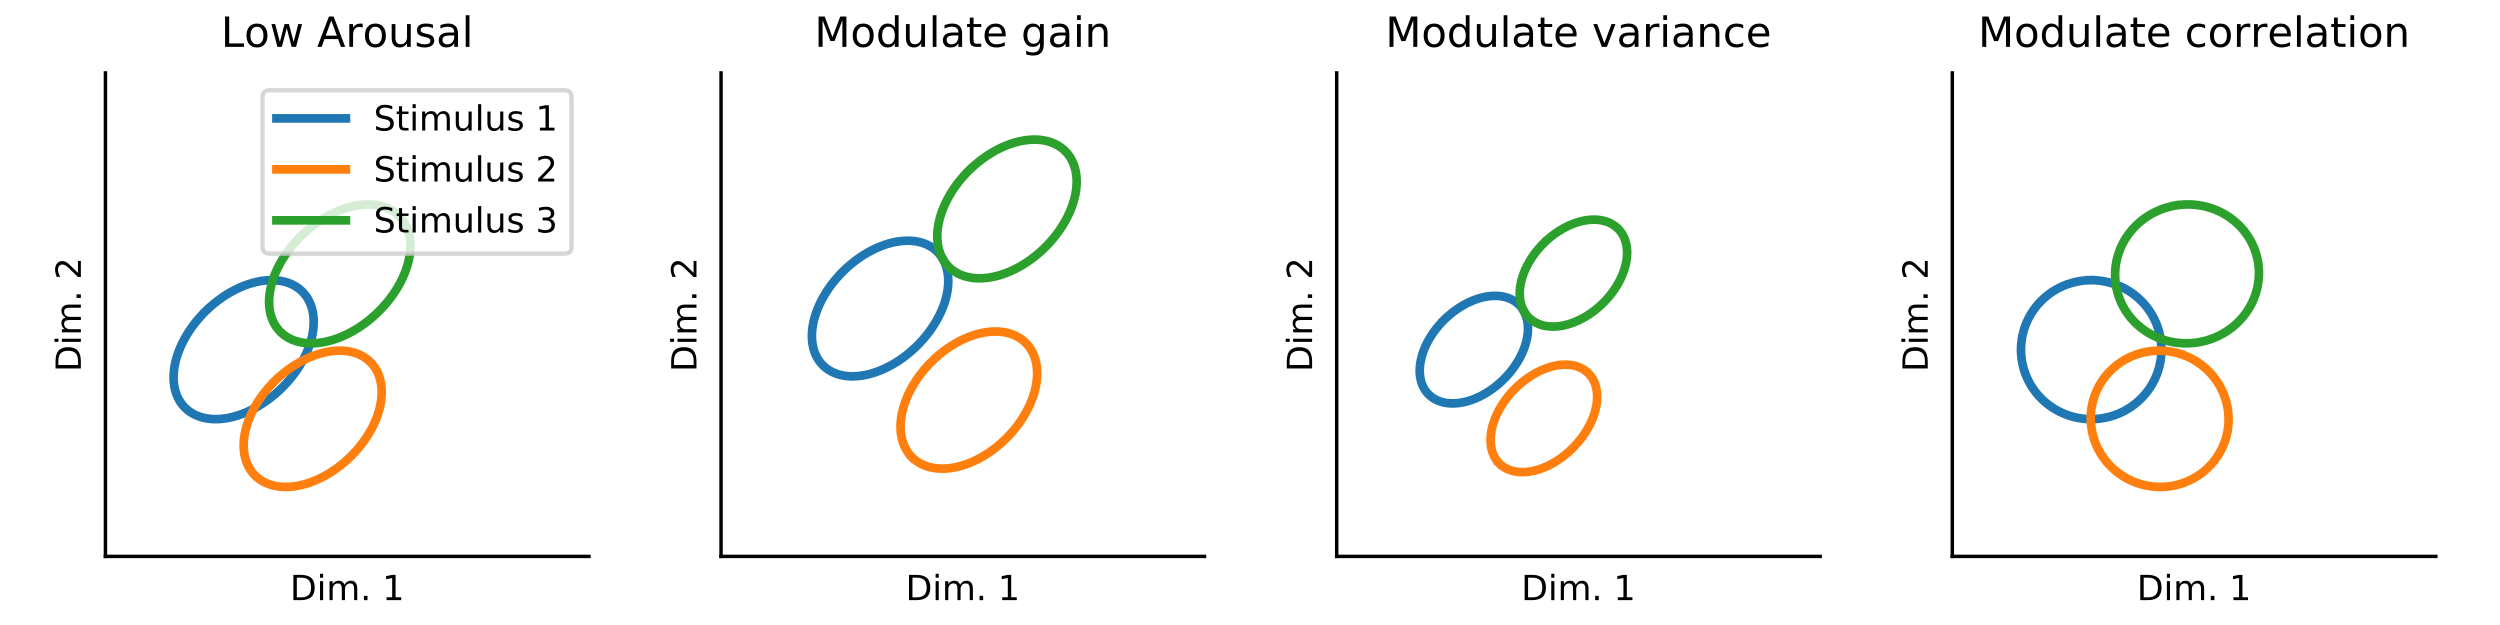 <?xml version="1.0" encoding="utf-8" standalone="no"?>
<!DOCTYPE svg PUBLIC "-//W3C//DTD SVG 1.1//EN"
  "http://www.w3.org/Graphics/SVG/1.1/DTD/svg11.dtd">
<!-- Created with matplotlib (https://matplotlib.org/) -->
<svg height="144pt" version="1.1" viewBox="0 0 576 144" width="576pt" xmlns="http://www.w3.org/2000/svg" xmlns:xlink="http://www.w3.org/1999/xlink">
 <defs>
  <style type="text/css">
*{stroke-linecap:butt;stroke-linejoin:round;}
  </style>
 </defs>
 <g id="figure_1">
  <g id="patch_1">
   <path d="M 0 144 
L 576 144 
L 576 0 
L 0 0 
z
" style="fill:#ffffff;"/>
  </g>
  <g id="axes_1">
   <g id="patch_2">
    <path d="M 24.292 128.198 
L 135.688 128.198 
L 135.688 16.802 
L 24.292 16.802 
z
" style="fill:#ffffff;"/>
   </g>
   <g id="matplotlib.axis_1">
    <g id="text_1">
     <!-- Dim. 1 -->
     <defs>
      <path d="M 19.672 64.797 
L 19.672 8.109 
L 31.594 8.109 
Q 46.688 8.109 53.688 14.938 
Q 60.688 21.781 60.688 36.531 
Q 60.688 51.172 53.688 57.984 
Q 46.688 64.797 31.594 64.797 
z
M 9.812 72.906 
L 30.078 72.906 
Q 51.266 72.906 61.172 64.094 
Q 71.094 55.281 71.094 36.531 
Q 71.094 17.672 61.125 8.828 
Q 51.172 0 30.078 0 
L 9.812 0 
z
" id="DejaVuSans-68"/>
      <path d="M 9.422 54.688 
L 18.406 54.688 
L 18.406 0 
L 9.422 0 
z
M 9.422 75.984 
L 18.406 75.984 
L 18.406 64.594 
L 9.422 64.594 
z
" id="DejaVuSans-105"/>
      <path d="M 52 44.188 
Q 55.375 50.25 60.062 53.125 
Q 64.75 56 71.094 56 
Q 79.641 56 84.281 50.016 
Q 88.922 44.047 88.922 33.016 
L 88.922 0 
L 79.891 0 
L 79.891 32.719 
Q 79.891 40.578 77.094 44.375 
Q 74.312 48.188 68.609 48.188 
Q 61.625 48.188 57.562 43.547 
Q 53.516 38.922 53.516 30.906 
L 53.516 0 
L 44.484 0 
L 44.484 32.719 
Q 44.484 40.625 41.703 44.406 
Q 38.922 48.188 33.109 48.188 
Q 26.219 48.188 22.156 43.531 
Q 18.109 38.875 18.109 30.906 
L 18.109 0 
L 9.078 0 
L 9.078 54.688 
L 18.109 54.688 
L 18.109 46.188 
Q 21.188 51.219 25.484 53.609 
Q 29.781 56 35.688 56 
Q 41.656 56 45.828 52.969 
Q 50 49.953 52 44.188 
z
" id="DejaVuSans-109"/>
      <path d="M 10.688 12.406 
L 21 12.406 
L 21 0 
L 10.688 0 
z
" id="DejaVuSans-46"/>
      <path id="DejaVuSans-32"/>
      <path d="M 12.406 8.297 
L 28.516 8.297 
L 28.516 63.922 
L 10.984 60.406 
L 10.984 69.391 
L 28.422 72.906 
L 38.281 72.906 
L 38.281 8.297 
L 54.391 8.297 
L 54.391 0 
L 12.406 0 
z
" id="DejaVuSans-49"/>
     </defs>
     <g transform="translate(66.815 138.277)scale(0.08 -0.08)">
      <use xlink:href="#DejaVuSans-68"/>
      <use x="77.002" xlink:href="#DejaVuSans-105"/>
      <use x="104.785" xlink:href="#DejaVuSans-109"/>
      <use x="202.197" xlink:href="#DejaVuSans-46"/>
      <use x="233.984" xlink:href="#DejaVuSans-32"/>
      <use x="265.771" xlink:href="#DejaVuSans-49"/>
     </g>
    </g>
   </g>
   <g id="matplotlib.axis_2">
    <g id="text_2">
     <!-- Dim. 2 -->
     <defs>
      <path d="M 19.188 8.297 
L 53.609 8.297 
L 53.609 0 
L 7.328 0 
L 7.328 8.297 
Q 12.938 14.109 22.625 23.891 
Q 32.328 33.688 34.812 36.531 
Q 39.547 41.844 41.422 45.531 
Q 43.312 49.219 43.312 52.781 
Q 43.312 58.594 39.234 62.25 
Q 35.156 65.922 28.609 65.922 
Q 23.969 65.922 18.812 64.312 
Q 13.672 62.703 7.812 59.422 
L 7.812 69.391 
Q 13.766 71.781 18.938 73 
Q 24.125 74.219 28.422 74.219 
Q 39.75 74.219 46.484 68.547 
Q 53.219 62.891 53.219 53.422 
Q 53.219 48.922 51.531 44.891 
Q 49.859 40.875 45.406 35.406 
Q 44.188 33.984 37.641 27.219 
Q 31.109 20.453 19.188 8.297 
z
" id="DejaVuSans-50"/>
     </defs>
     <g transform="translate(18.628 85.675)rotate(-90)scale(0.08 -0.08)">
      <use xlink:href="#DejaVuSans-68"/>
      <use x="77.002" xlink:href="#DejaVuSans-105"/>
      <use x="104.785" xlink:href="#DejaVuSans-109"/>
      <use x="202.197" xlink:href="#DejaVuSans-46"/>
      <use x="233.984" xlink:href="#DejaVuSans-32"/>
      <use x="265.771" xlink:href="#DejaVuSans-50"/>
     </g>
    </g>
   </g>
   <g id="line2d_1">
    <path clip-path="url(#p3f24ba8291)" d="M 47.41 71.653 
L 48.289 70.827 
L 49.2 70.04 
L 50.138 69.296 
L 51.101 68.597 
L 52.084 67.946 
L 53.084 67.346 
L 54.095 66.799 
L 55.115 66.307 
L 56.139 65.873 
L 57.163 65.498 
L 58.183 65.184 
L 59.195 64.932 
L 60.194 64.742 
L 61.177 64.616 
L 62.139 64.555 
L 63.077 64.557 
L 63.988 64.625 
L 64.867 64.756 
L 65.71 64.951 
L 66.515 65.209 
L 67.278 65.529 
L 67.997 65.909 
L 68.667 66.348 
L 69.287 66.845 
L 69.855 67.396 
L 70.366 68.001 
L 70.821 68.656 
L 71.216 69.359 
L 71.551 70.108 
L 71.824 70.898 
L 72.033 71.727 
L 72.178 72.592 
L 72.259 73.489 
L 72.275 74.414 
L 72.226 75.365 
L 72.112 76.336 
L 71.934 77.324 
L 71.692 78.325 
L 71.387 79.335 
L 71.021 80.35 
L 70.595 81.366 
L 70.111 82.378 
L 69.57 83.383 
L 68.976 84.377 
L 68.329 85.356 
L 67.634 86.315 
L 66.892 87.251 
L 66.107 88.16 
L 65.282 89.039 
L 64.42 89.883 
L 63.524 90.69 
L 62.599 91.456 
L 61.648 92.178 
L 60.675 92.853 
L 59.683 93.479 
L 58.677 94.053 
L 57.661 94.572 
L 56.638 95.035 
L 55.614 95.44 
L 54.591 95.785 
L 53.575 96.068 
L 52.569 96.289 
L 51.578 96.447 
L 50.604 96.541 
L 49.654 96.57 
L 48.729 96.535 
L 47.834 96.436 
L 46.972 96.272 
L 46.147 96.046 
L 45.363 95.757 
L 44.622 95.407 
L 43.927 94.997 
L 43.281 94.529 
L 42.687 94.004 
L 42.148 93.426 
L 41.664 92.796 
L 41.239 92.116 
L 40.874 91.39 
L 40.57 90.62 
L 40.329 89.81 
L 40.151 88.963 
L 40.038 88.081 
L 39.99 87.17 
L 40.007 86.232 
L 40.088 85.271 
L 40.234 84.291 
L 40.445 83.295 
L 40.718 82.289 
L 41.054 81.276 
L 41.45 80.26 
L 41.905 79.246 
L 42.418 78.236 
L 42.985 77.236 
L 43.606 76.25 
L 44.277 75.28 
L 44.996 74.332 
L 45.76 73.409 
L 46.566 72.515 
L 47.41 71.653 
" style="fill:none;stroke:#1f77b4;stroke-linecap:square;stroke-width:2;"/>
   </g>
   <g id="line2d_2">
    <path clip-path="url(#p3f24ba8291)" d="M 63.466 87.626 
L 64.332 86.822 
L 65.23 86.057 
L 66.155 85.334 
L 67.104 84.656 
L 68.073 84.025 
L 69.058 83.445 
L 70.055 82.917 
L 71.059 82.443 
L 72.068 82.027 
L 73.077 81.668 
L 74.081 81.37 
L 75.077 81.132 
L 76.061 80.956 
L 77.029 80.842 
L 77.977 80.791 
L 78.901 80.804 
L 79.797 80.88 
L 80.662 81.019 
L 81.492 81.22 
L 82.284 81.482 
L 83.035 81.805 
L 83.742 82.187 
L 84.401 82.627 
L 85.011 83.122 
L 85.568 83.671 
L 86.071 84.272 
L 86.518 84.922 
L 86.906 85.619 
L 87.234 86.359 
L 87.502 87.14 
L 87.707 87.959 
L 87.848 88.812 
L 87.927 89.696 
L 87.941 90.608 
L 87.891 91.543 
L 87.777 92.498 
L 87.6 93.469 
L 87.361 94.452 
L 87.059 95.443 
L 86.698 96.439 
L 86.277 97.435 
L 85.798 98.427 
L 85.265 99.411 
L 84.678 100.383 
L 84.04 101.34 
L 83.354 102.277 
L 82.623 103.191 
L 81.848 104.078 
L 81.035 104.935 
L 80.185 105.757 
L 79.302 106.542 
L 78.39 107.286 
L 77.453 107.988 
L 76.493 108.642 
L 75.516 109.248 
L 74.525 109.802 
L 73.523 110.303 
L 72.516 110.749 
L 71.507 111.136 
L 70.5 111.465 
L 69.499 111.734 
L 68.509 111.941 
L 67.532 112.086 
L 66.574 112.168 
L 65.638 112.187 
L 64.727 112.142 
L 63.846 112.035 
L 62.998 111.865 
L 62.187 111.633 
L 61.415 111.34 
L 60.686 110.988 
L 60.002 110.577 
L 59.367 110.109 
L 58.783 109.586 
L 58.253 109.011 
L 57.778 108.385 
L 57.36 107.712 
L 57.002 106.993 
L 56.704 106.232 
L 56.468 105.431 
L 56.294 104.595 
L 56.184 103.726 
L 56.138 102.828 
L 56.156 101.904 
L 56.238 100.959 
L 56.383 99.995 
L 56.591 99.017 
L 56.862 98.03 
L 57.194 97.036 
L 57.585 96.039 
L 58.035 95.045 
L 58.541 94.056 
L 59.102 93.078 
L 59.714 92.112 
L 60.377 91.165 
L 61.086 90.239 
L 61.839 89.338 
L 62.633 88.466 
L 63.466 87.626 
" style="fill:none;stroke:#ff7f0e;stroke-linecap:square;stroke-width:2;"/>
   </g>
   <g id="line2d_3">
    <path clip-path="url(#p3f24ba8291)" d="M 69.651 54.094 
L 70.544 53.274 
L 71.468 52.493 
L 72.42 51.755 
L 73.395 51.062 
L 74.39 50.418 
L 75.4 49.826 
L 76.422 49.286 
L 77.452 48.802 
L 78.485 48.376 
L 79.517 48.009 
L 80.544 47.703 
L 81.562 47.459 
L 82.566 47.277 
L 83.554 47.16 
L 84.52 47.107 
L 85.461 47.118 
L 86.373 47.193 
L 87.252 47.333 
L 88.096 47.536 
L 88.899 47.801 
L 89.66 48.129 
L 90.376 48.516 
L 91.042 48.963 
L 91.657 49.466 
L 92.218 50.024 
L 92.723 50.635 
L 93.17 51.296 
L 93.557 52.004 
L 93.882 52.758 
L 94.144 53.552 
L 94.343 54.386 
L 94.477 55.254 
L 94.545 56.154 
L 94.548 57.082 
L 94.486 58.034 
L 94.358 59.007 
L 94.166 59.996 
L 93.909 60.998 
L 93.59 62.008 
L 93.209 63.022 
L 92.768 64.037 
L 92.268 65.048 
L 91.712 66.051 
L 91.102 67.043 
L 90.44 68.018 
L 89.73 68.974 
L 88.973 69.906 
L 88.173 70.81 
L 87.333 71.684 
L 86.457 72.523 
L 85.548 73.324 
L 84.61 74.084 
L 83.646 74.799 
L 82.66 75.468 
L 81.657 76.087 
L 80.64 76.653 
L 79.614 77.165 
L 78.582 77.62 
L 77.549 78.017 
L 76.519 78.354 
L 75.496 78.629 
L 74.484 78.842 
L 73.488 78.992 
L 72.511 79.077 
L 71.557 79.098 
L 70.63 79.055 
L 69.733 78.947 
L 68.872 78.776 
L 68.048 78.541 
L 67.265 78.245 
L 66.527 77.887 
L 65.835 77.47 
L 65.194 76.995 
L 64.606 76.464 
L 64.073 75.879 
L 63.597 75.243 
L 63.18 74.558 
L 62.823 73.827 
L 62.529 73.052 
L 62.299 72.238 
L 62.133 71.386 
L 62.031 70.502 
L 61.995 69.587 
L 62.025 68.647 
L 62.12 67.684 
L 62.28 66.702 
L 62.505 65.707 
L 62.793 64.7 
L 63.144 63.687 
L 63.555 62.672 
L 64.025 61.659 
L 64.553 60.651 
L 65.137 59.653 
L 65.773 58.67 
L 66.459 57.704 
L 67.193 56.759 
L 67.972 55.841 
L 68.792 54.951 
L 69.651 54.094 
" style="fill:none;stroke:#2ca02c;stroke-linecap:square;stroke-width:2;"/>
   </g>
   <g id="patch_3">
    <path d="M 24.292 128.198 
L 24.292 16.802 
" style="fill:none;stroke:#000000;stroke-linecap:square;stroke-linejoin:miter;stroke-width:0.8;"/>
   </g>
   <g id="patch_4">
    <path d="M 24.292 128.198 
L 135.688 128.198 
" style="fill:none;stroke:#000000;stroke-linecap:square;stroke-linejoin:miter;stroke-width:0.8;"/>
   </g>
   <g id="text_3">
    <!-- Low Arousal -->
    <defs>
     <path d="M 9.812 72.906 
L 19.672 72.906 
L 19.672 8.297 
L 55.172 8.297 
L 55.172 0 
L 9.812 0 
z
" id="DejaVuSans-76"/>
     <path d="M 30.609 48.391 
Q 23.391 48.391 19.188 42.75 
Q 14.984 37.109 14.984 27.297 
Q 14.984 17.484 19.156 11.844 
Q 23.344 6.203 30.609 6.203 
Q 37.797 6.203 41.984 11.859 
Q 46.188 17.531 46.188 27.297 
Q 46.188 37.016 41.984 42.703 
Q 37.797 48.391 30.609 48.391 
z
M 30.609 56 
Q 42.328 56 49.016 48.375 
Q 55.719 40.766 55.719 27.297 
Q 55.719 13.875 49.016 6.219 
Q 42.328 -1.422 30.609 -1.422 
Q 18.844 -1.422 12.172 6.219 
Q 5.516 13.875 5.516 27.297 
Q 5.516 40.766 12.172 48.375 
Q 18.844 56 30.609 56 
z
" id="DejaVuSans-111"/>
     <path d="M 4.203 54.688 
L 13.188 54.688 
L 24.422 12.016 
L 35.594 54.688 
L 46.188 54.688 
L 57.422 12.016 
L 68.609 54.688 
L 77.594 54.688 
L 63.281 0 
L 52.688 0 
L 40.922 44.828 
L 29.109 0 
L 18.5 0 
z
" id="DejaVuSans-119"/>
     <path d="M 34.188 63.188 
L 20.797 26.906 
L 47.609 26.906 
z
M 28.609 72.906 
L 39.797 72.906 
L 67.578 0 
L 57.328 0 
L 50.688 18.703 
L 17.828 18.703 
L 11.188 0 
L 0.781 0 
z
" id="DejaVuSans-65"/>
     <path d="M 41.109 46.297 
Q 39.594 47.172 37.812 47.578 
Q 36.031 48 33.891 48 
Q 26.266 48 22.188 43.047 
Q 18.109 38.094 18.109 28.812 
L 18.109 0 
L 9.078 0 
L 9.078 54.688 
L 18.109 54.688 
L 18.109 46.188 
Q 20.953 51.172 25.484 53.578 
Q 30.031 56 36.531 56 
Q 37.453 56 38.578 55.875 
Q 39.703 55.766 41.062 55.516 
z
" id="DejaVuSans-114"/>
     <path d="M 8.5 21.578 
L 8.5 54.688 
L 17.484 54.688 
L 17.484 21.922 
Q 17.484 14.156 20.5 10.266 
Q 23.531 6.391 29.594 6.391 
Q 36.859 6.391 41.078 11.031 
Q 45.312 15.672 45.312 23.688 
L 45.312 54.688 
L 54.297 54.688 
L 54.297 0 
L 45.312 0 
L 45.312 8.406 
Q 42.047 3.422 37.719 1 
Q 33.406 -1.422 27.688 -1.422 
Q 18.266 -1.422 13.375 4.438 
Q 8.5 10.297 8.5 21.578 
z
M 31.109 56 
z
" id="DejaVuSans-117"/>
     <path d="M 44.281 53.078 
L 44.281 44.578 
Q 40.484 46.531 36.375 47.5 
Q 32.281 48.484 27.875 48.484 
Q 21.188 48.484 17.844 46.438 
Q 14.5 44.391 14.5 40.281 
Q 14.5 37.156 16.891 35.375 
Q 19.281 33.594 26.516 31.984 
L 29.594 31.297 
Q 39.156 29.25 43.188 25.516 
Q 47.219 21.781 47.219 15.094 
Q 47.219 7.469 41.188 3.016 
Q 35.156 -1.422 24.609 -1.422 
Q 20.219 -1.422 15.453 -0.562 
Q 10.688 0.297 5.422 2 
L 5.422 11.281 
Q 10.406 8.688 15.234 7.391 
Q 20.062 6.109 24.812 6.109 
Q 31.156 6.109 34.562 8.281 
Q 37.984 10.453 37.984 14.406 
Q 37.984 18.062 35.516 20.016 
Q 33.062 21.969 24.703 23.781 
L 21.578 24.516 
Q 13.234 26.266 9.516 29.906 
Q 5.812 33.547 5.812 39.891 
Q 5.812 47.609 11.281 51.797 
Q 16.75 56 26.812 56 
Q 31.781 56 36.172 55.266 
Q 40.578 54.547 44.281 53.078 
z
" id="DejaVuSans-115"/>
     <path d="M 34.281 27.484 
Q 23.391 27.484 19.188 25 
Q 14.984 22.516 14.984 16.5 
Q 14.984 11.719 18.141 8.906 
Q 21.297 6.109 26.703 6.109 
Q 34.188 6.109 38.703 11.406 
Q 43.219 16.703 43.219 25.484 
L 43.219 27.484 
z
M 52.203 31.203 
L 52.203 0 
L 43.219 0 
L 43.219 8.297 
Q 40.141 3.328 35.547 0.953 
Q 30.953 -1.422 24.312 -1.422 
Q 15.922 -1.422 10.953 3.297 
Q 6 8.016 6 15.922 
Q 6 25.141 12.172 29.828 
Q 18.359 34.516 30.609 34.516 
L 43.219 34.516 
L 43.219 35.406 
Q 43.219 41.609 39.141 45 
Q 35.062 48.391 27.688 48.391 
Q 23 48.391 18.547 47.266 
Q 14.109 46.141 10.016 43.891 
L 10.016 52.203 
Q 14.938 54.109 19.578 55.047 
Q 24.219 56 28.609 56 
Q 40.484 56 46.344 49.844 
Q 52.203 43.703 52.203 31.203 
z
" id="DejaVuSans-97"/>
     <path d="M 9.422 75.984 
L 18.406 75.984 
L 18.406 0 
L 9.422 0 
z
" id="DejaVuSans-108"/>
    </defs>
    <g transform="translate(50.919 10.802)scale(0.096 -0.096)">
     <use xlink:href="#DejaVuSans-76"/>
     <use x="55.697" xlink:href="#DejaVuSans-111"/>
     <use x="116.879" xlink:href="#DejaVuSans-119"/>
     <use x="198.666" xlink:href="#DejaVuSans-32"/>
     <use x="230.453" xlink:href="#DejaVuSans-65"/>
     <use x="298.861" xlink:href="#DejaVuSans-114"/>
     <use x="339.943" xlink:href="#DejaVuSans-111"/>
     <use x="401.125" xlink:href="#DejaVuSans-117"/>
     <use x="464.504" xlink:href="#DejaVuSans-115"/>
     <use x="516.604" xlink:href="#DejaVuSans-97"/>
     <use x="577.883" xlink:href="#DejaVuSans-108"/>
    </g>
   </g>
   <g id="legend_1">
    <g id="patch_5">
     <path d="M 62.096 58.429 
L 130.088 58.429 
Q 131.688 58.429 131.688 56.829 
L 131.688 22.402 
Q 131.688 20.802 130.088 20.802 
L 62.096 20.802 
Q 60.496 20.802 60.496 22.402 
L 60.496 56.829 
Q 60.496 58.429 62.096 58.429 
z
" style="fill:#ffffff;opacity:0.8;stroke:#cccccc;stroke-linejoin:miter;"/>
    </g>
    <g id="line2d_4">
     <path d="M 63.696 27.28 
L 79.696 27.28 
" style="fill:none;stroke:#1f77b4;stroke-linecap:square;stroke-width:2;"/>
    </g>
    <g id="line2d_5"/>
    <g id="text_4">
     <!-- Stimulus 1 -->
     <defs>
      <path d="M 53.516 70.516 
L 53.516 60.891 
Q 47.906 63.578 42.922 64.891 
Q 37.938 66.219 33.297 66.219 
Q 25.25 66.219 20.875 63.094 
Q 16.5 59.969 16.5 54.203 
Q 16.5 49.359 19.406 46.891 
Q 22.312 44.438 30.422 42.922 
L 36.375 41.703 
Q 47.406 39.594 52.656 34.297 
Q 57.906 29 57.906 20.125 
Q 57.906 9.516 50.797 4.047 
Q 43.703 -1.422 29.984 -1.422 
Q 24.812 -1.422 18.969 -0.25 
Q 13.141 0.922 6.891 3.219 
L 6.891 13.375 
Q 12.891 10.016 18.656 8.297 
Q 24.422 6.594 29.984 6.594 
Q 38.422 6.594 43.016 9.906 
Q 47.609 13.234 47.609 19.391 
Q 47.609 24.75 44.312 27.781 
Q 41.016 30.812 33.5 32.328 
L 27.484 33.5 
Q 16.453 35.688 11.516 40.375 
Q 6.594 45.062 6.594 53.422 
Q 6.594 63.094 13.406 68.656 
Q 20.219 74.219 32.172 74.219 
Q 37.312 74.219 42.625 73.281 
Q 47.953 72.359 53.516 70.516 
z
" id="DejaVuSans-83"/>
      <path d="M 18.312 70.219 
L 18.312 54.688 
L 36.812 54.688 
L 36.812 47.703 
L 18.312 47.703 
L 18.312 18.016 
Q 18.312 11.328 20.141 9.422 
Q 21.969 7.516 27.594 7.516 
L 36.812 7.516 
L 36.812 0 
L 27.594 0 
Q 17.188 0 13.234 3.875 
Q 9.281 7.766 9.281 18.016 
L 9.281 47.703 
L 2.688 47.703 
L 2.688 54.688 
L 9.281 54.688 
L 9.281 70.219 
z
" id="DejaVuSans-116"/>
     </defs>
     <g transform="translate(86.096 30.08)scale(0.08 -0.08)">
      <use xlink:href="#DejaVuSans-83"/>
      <use x="63.477" xlink:href="#DejaVuSans-116"/>
      <use x="102.686" xlink:href="#DejaVuSans-105"/>
      <use x="130.469" xlink:href="#DejaVuSans-109"/>
      <use x="227.881" xlink:href="#DejaVuSans-117"/>
      <use x="291.26" xlink:href="#DejaVuSans-108"/>
      <use x="319.043" xlink:href="#DejaVuSans-117"/>
      <use x="382.422" xlink:href="#DejaVuSans-115"/>
      <use x="434.521" xlink:href="#DejaVuSans-32"/>
      <use x="466.309" xlink:href="#DejaVuSans-49"/>
     </g>
    </g>
    <g id="line2d_6">
     <path d="M 63.696 39.023 
L 79.696 39.023 
" style="fill:none;stroke:#ff7f0e;stroke-linecap:square;stroke-width:2;"/>
    </g>
    <g id="line2d_7"/>
    <g id="text_5">
     <!-- Stimulus 2 -->
     <g transform="translate(86.096 41.823)scale(0.08 -0.08)">
      <use xlink:href="#DejaVuSans-83"/>
      <use x="63.477" xlink:href="#DejaVuSans-116"/>
      <use x="102.686" xlink:href="#DejaVuSans-105"/>
      <use x="130.469" xlink:href="#DejaVuSans-109"/>
      <use x="227.881" xlink:href="#DejaVuSans-117"/>
      <use x="291.26" xlink:href="#DejaVuSans-108"/>
      <use x="319.043" xlink:href="#DejaVuSans-117"/>
      <use x="382.422" xlink:href="#DejaVuSans-115"/>
      <use x="434.521" xlink:href="#DejaVuSans-32"/>
      <use x="466.309" xlink:href="#DejaVuSans-50"/>
     </g>
    </g>
    <g id="line2d_8">
     <path d="M 63.696 50.765 
L 79.696 50.765 
" style="fill:none;stroke:#2ca02c;stroke-linecap:square;stroke-width:2;"/>
    </g>
    <g id="line2d_9"/>
    <g id="text_6">
     <!-- Stimulus 3 -->
     <defs>
      <path d="M 40.578 39.312 
Q 47.656 37.797 51.625 33 
Q 55.609 28.219 55.609 21.188 
Q 55.609 10.406 48.188 4.484 
Q 40.766 -1.422 27.094 -1.422 
Q 22.516 -1.422 17.656 -0.516 
Q 12.797 0.391 7.625 2.203 
L 7.625 11.719 
Q 11.719 9.328 16.594 8.109 
Q 21.484 6.891 26.812 6.891 
Q 36.078 6.891 40.938 10.547 
Q 45.797 14.203 45.797 21.188 
Q 45.797 27.641 41.281 31.266 
Q 36.766 34.906 28.719 34.906 
L 20.219 34.906 
L 20.219 43.016 
L 29.109 43.016 
Q 36.375 43.016 40.234 45.922 
Q 44.094 48.828 44.094 54.297 
Q 44.094 59.906 40.109 62.906 
Q 36.141 65.922 28.719 65.922 
Q 24.656 65.922 20.016 65.031 
Q 15.375 64.156 9.812 62.312 
L 9.812 71.094 
Q 15.438 72.656 20.344 73.438 
Q 25.25 74.219 29.594 74.219 
Q 40.828 74.219 47.359 69.109 
Q 53.906 64.016 53.906 55.328 
Q 53.906 49.266 50.438 45.094 
Q 46.969 40.922 40.578 39.312 
z
" id="DejaVuSans-51"/>
     </defs>
     <g transform="translate(86.096 53.565)scale(0.08 -0.08)">
      <use xlink:href="#DejaVuSans-83"/>
      <use x="63.477" xlink:href="#DejaVuSans-116"/>
      <use x="102.686" xlink:href="#DejaVuSans-105"/>
      <use x="130.469" xlink:href="#DejaVuSans-109"/>
      <use x="227.881" xlink:href="#DejaVuSans-117"/>
      <use x="291.26" xlink:href="#DejaVuSans-108"/>
      <use x="319.043" xlink:href="#DejaVuSans-117"/>
      <use x="382.422" xlink:href="#DejaVuSans-115"/>
      <use x="434.521" xlink:href="#DejaVuSans-32"/>
      <use x="466.309" xlink:href="#DejaVuSans-51"/>
     </g>
    </g>
   </g>
  </g>
  <g id="axes_2">
   <g id="patch_6">
    <path d="M 166.132 128.198 
L 277.528 128.198 
L 277.528 16.802 
L 166.132 16.802 
z
" style="fill:#ffffff;"/>
   </g>
   <g id="matplotlib.axis_3">
    <g id="text_7">
     <!-- Dim. 1 -->
     <g transform="translate(208.655 138.277)scale(0.08 -0.08)">
      <use xlink:href="#DejaVuSans-68"/>
      <use x="77.002" xlink:href="#DejaVuSans-105"/>
      <use x="104.785" xlink:href="#DejaVuSans-109"/>
      <use x="202.197" xlink:href="#DejaVuSans-46"/>
      <use x="233.984" xlink:href="#DejaVuSans-32"/>
      <use x="265.771" xlink:href="#DejaVuSans-49"/>
     </g>
    </g>
   </g>
   <g id="matplotlib.axis_4">
    <g id="text_8">
     <!-- Dim. 2 -->
     <g transform="translate(160.468 85.675)rotate(-90)scale(0.08 -0.08)">
      <use xlink:href="#DejaVuSans-68"/>
      <use x="77.002" xlink:href="#DejaVuSans-105"/>
      <use x="104.785" xlink:href="#DejaVuSans-109"/>
      <use x="202.197" xlink:href="#DejaVuSans-46"/>
      <use x="233.984" xlink:href="#DejaVuSans-32"/>
      <use x="265.771" xlink:href="#DejaVuSans-50"/>
     </g>
    </g>
   </g>
   <g id="line2d_10">
    <path clip-path="url(#p37d5283de0)" d="M 194.284 62.477 
L 195.14 61.667 
L 196.026 60.895 
L 196.94 60.165 
L 197.877 59.478 
L 198.834 58.838 
L 199.806 58.247 
L 200.791 57.708 
L 201.783 57.222 
L 202.78 56.793 
L 203.777 56.421 
L 204.769 56.108 
L 205.753 55.856 
L 206.726 55.664 
L 207.682 55.535 
L 208.619 55.469 
L 209.532 55.465 
L 210.418 55.524 
L 211.274 55.646 
L 212.095 55.83 
L 212.878 56.076 
L 213.621 56.382 
L 214.32 56.747 
L 214.972 57.169 
L 215.576 57.648 
L 216.128 58.181 
L 216.626 58.766 
L 217.068 59.401 
L 217.453 60.082 
L 217.779 60.808 
L 218.044 61.575 
L 218.247 62.381 
L 218.389 63.221 
L 218.467 64.094 
L 218.483 64.994 
L 218.435 65.919 
L 218.324 66.864 
L 218.15 67.827 
L 217.915 68.803 
L 217.618 69.788 
L 217.262 70.778 
L 216.847 71.769 
L 216.376 72.758 
L 215.85 73.74 
L 215.271 74.711 
L 214.642 75.668 
L 213.965 76.606 
L 213.243 77.522 
L 212.479 78.412 
L 211.676 79.272 
L 210.837 80.1 
L 209.965 80.891 
L 209.065 81.643 
L 208.139 82.352 
L 207.192 83.016 
L 206.226 83.632 
L 205.247 84.197 
L 204.258 84.709 
L 203.263 85.167 
L 202.266 85.568 
L 201.271 85.91 
L 200.282 86.193 
L 199.303 86.415 
L 198.338 86.575 
L 197.391 86.673 
L 196.465 86.708 
L 195.565 86.681 
L 194.694 86.59 
L 193.856 86.437 
L 193.053 86.222 
L 192.29 85.946 
L 191.569 85.611 
L 190.892 85.217 
L 190.264 84.765 
L 189.686 84.259 
L 189.161 83.7 
L 188.69 83.09 
L 188.277 82.432 
L 187.921 81.728 
L 187.626 80.981 
L 187.391 80.194 
L 187.218 79.371 
L 187.108 78.514 
L 187.061 77.627 
L 187.078 76.714 
L 187.157 75.778 
L 187.3 74.824 
L 187.504 73.854 
L 187.771 72.873 
L 188.097 71.885 
L 188.483 70.894 
L 188.926 69.903 
L 189.425 68.917 
L 189.978 67.94 
L 190.582 66.976 
L 191.235 66.028 
L 191.935 65.101 
L 192.678 64.197 
L 193.462 63.321 
L 194.284 62.477 
" style="fill:none;stroke:#1f77b4;stroke-linecap:square;stroke-width:2;"/>
   </g>
   <g id="line2d_11">
    <path clip-path="url(#p37d5283de0)" d="M 210.146 105.38 
L 209.616 104.803 
L 209.142 104.175 
L 208.724 103.499 
L 208.364 102.778 
L 208.065 102.013 
L 207.826 101.209 
L 207.649 100.369 
L 207.535 99.496 
L 207.485 98.593 
L 207.497 97.665 
L 207.573 96.714 
L 207.712 95.745 
L 207.913 94.761 
L 208.176 93.768 
L 208.5 92.767 
L 208.883 91.765 
L 209.323 90.764 
L 209.82 89.769 
L 210.37 88.783 
L 210.973 87.811 
L 211.624 86.857 
L 212.323 85.924 
L 213.065 85.016 
L 213.848 84.137 
L 214.669 83.291 
L 215.524 82.48 
L 216.41 81.708 
L 217.324 80.979 
L 218.261 80.294 
L 219.219 79.657 
L 220.192 79.071 
L 221.178 78.538 
L 222.172 78.059 
L 223.17 77.637 
L 224.168 77.274 
L 225.163 76.971 
L 226.15 76.729 
L 227.125 76.549 
L 228.084 76.432 
L 229.024 76.378 
L 229.94 76.389 
L 230.829 76.462 
L 231.688 76.599 
L 232.512 76.799 
L 233.299 77.06 
L 234.046 77.383 
L 234.749 77.765 
L 235.405 78.205 
L 236.013 78.701 
L 236.569 79.252 
L 237.071 79.854 
L 237.517 80.506 
L 237.906 81.206 
L 238.236 81.949 
L 238.505 82.733 
L 238.713 83.556 
L 238.858 84.413 
L 238.941 85.302 
L 238.96 86.218 
L 238.916 87.158 
L 238.808 88.118 
L 238.638 89.095 
L 238.406 90.084 
L 238.112 91.081 
L 237.759 92.083 
L 237.347 93.086 
L 236.878 94.084 
L 236.354 95.075 
L 235.778 96.054 
L 235.15 97.018 
L 234.475 97.962 
L 233.755 98.883 
L 232.992 99.777 
L 232.189 100.64 
L 231.351 101.469 
L 230.48 102.261 
L 229.579 103.012 
L 228.653 103.719 
L 227.705 104.38 
L 226.739 104.992 
L 225.759 105.552 
L 224.769 106.058 
L 223.772 106.509 
L 222.773 106.901 
L 221.776 107.235 
L 220.785 107.508 
L 219.804 107.719 
L 218.836 107.867 
L 217.886 107.952 
L 216.958 107.974 
L 216.055 107.932 
L 215.18 107.827 
L 214.338 107.658 
L 213.532 107.428 
L 212.765 107.135 
L 212.04 106.783 
L 211.36 106.372 
L 210.728 105.903 
L 210.146 105.38 
" style="fill:none;stroke:#ff7f0e;stroke-linecap:square;stroke-width:2;"/>
   </g>
   <g id="line2d_12">
    <path clip-path="url(#p37d5283de0)" d="M 223.244 39.272 
L 224.115 38.447 
L 225.018 37.661 
L 225.95 36.917 
L 226.905 36.218 
L 227.881 35.568 
L 228.874 34.968 
L 229.879 34.421 
L 230.893 33.929 
L 231.912 33.494 
L 232.93 33.119 
L 233.945 32.804 
L 234.953 32.55 
L 235.948 32.36 
L 236.927 32.233 
L 237.887 32.17 
L 238.823 32.172 
L 239.731 32.237 
L 240.609 32.367 
L 241.451 32.561 
L 242.256 32.817 
L 243.02 33.135 
L 243.739 33.513 
L 244.41 33.95 
L 245.032 34.444 
L 245.602 34.994 
L 246.116 35.596 
L 246.574 36.249 
L 246.973 36.95 
L 247.312 37.696 
L 247.589 38.484 
L 247.804 39.311 
L 247.955 40.173 
L 248.041 41.068 
L 248.064 41.991 
L 248.021 42.939 
L 247.914 43.907 
L 247.743 44.893 
L 247.508 45.892 
L 247.211 46.9 
L 246.853 47.913 
L 246.435 48.927 
L 245.959 49.938 
L 245.427 50.941 
L 244.841 51.933 
L 244.203 52.91 
L 243.515 53.868 
L 242.782 54.803 
L 242.005 55.711 
L 241.188 56.588 
L 240.334 57.432 
L 239.446 58.238 
L 238.529 59.003 
L 237.585 59.725 
L 236.618 60.4 
L 235.634 61.026 
L 234.634 61.6 
L 233.624 62.119 
L 232.607 62.583 
L 231.588 62.988 
L 230.571 63.333 
L 229.559 63.618 
L 228.557 63.84 
L 227.57 63.998 
L 226.6 64.093 
L 225.651 64.124 
L 224.729 64.09 
L 223.835 63.992 
L 222.975 63.831 
L 222.151 63.606 
L 221.366 63.319 
L 220.625 62.971 
L 219.929 62.563 
L 219.282 62.097 
L 218.686 61.575 
L 218.143 60.998 
L 217.657 60.37 
L 217.228 59.693 
L 216.859 58.969 
L 216.551 58.202 
L 216.305 57.394 
L 216.122 56.549 
L 216.003 55.67 
L 215.949 54.761 
L 215.959 53.825 
L 216.034 52.866 
L 216.173 51.889 
L 216.376 50.896 
L 216.642 49.892 
L 216.97 48.881 
L 217.358 47.867 
L 217.805 46.854 
L 218.31 45.846 
L 218.869 44.848 
L 219.482 43.863 
L 220.144 42.895 
L 220.855 41.948 
L 221.611 41.026 
L 222.408 40.133 
L 223.244 39.272 
" style="fill:none;stroke:#2ca02c;stroke-linecap:square;stroke-width:2;"/>
   </g>
   <g id="patch_7">
    <path d="M 166.132 128.198 
L 166.132 16.802 
" style="fill:none;stroke:#000000;stroke-linecap:square;stroke-linejoin:miter;stroke-width:0.8;"/>
   </g>
   <g id="patch_8">
    <path d="M 166.132 128.198 
L 277.528 128.198 
" style="fill:none;stroke:#000000;stroke-linecap:square;stroke-linejoin:miter;stroke-width:0.8;"/>
   </g>
   <g id="text_9">
    <!-- Modulate gain -->
    <defs>
     <path d="M 9.812 72.906 
L 24.516 72.906 
L 43.109 23.297 
L 61.812 72.906 
L 76.516 72.906 
L 76.516 0 
L 66.891 0 
L 66.891 64.016 
L 48.094 14.016 
L 38.188 14.016 
L 19.391 64.016 
L 19.391 0 
L 9.812 0 
z
" id="DejaVuSans-77"/>
     <path d="M 45.406 46.391 
L 45.406 75.984 
L 54.391 75.984 
L 54.391 0 
L 45.406 0 
L 45.406 8.203 
Q 42.578 3.328 38.25 0.953 
Q 33.938 -1.422 27.875 -1.422 
Q 17.969 -1.422 11.734 6.484 
Q 5.516 14.406 5.516 27.297 
Q 5.516 40.188 11.734 48.094 
Q 17.969 56 27.875 56 
Q 33.938 56 38.25 53.625 
Q 42.578 51.266 45.406 46.391 
z
M 14.797 27.297 
Q 14.797 17.391 18.875 11.75 
Q 22.953 6.109 30.078 6.109 
Q 37.203 6.109 41.297 11.75 
Q 45.406 17.391 45.406 27.297 
Q 45.406 37.203 41.297 42.844 
Q 37.203 48.484 30.078 48.484 
Q 22.953 48.484 18.875 42.844 
Q 14.797 37.203 14.797 27.297 
z
" id="DejaVuSans-100"/>
     <path d="M 56.203 29.594 
L 56.203 25.203 
L 14.891 25.203 
Q 15.484 15.922 20.484 11.062 
Q 25.484 6.203 34.422 6.203 
Q 39.594 6.203 44.453 7.469 
Q 49.312 8.734 54.109 11.281 
L 54.109 2.781 
Q 49.266 0.734 44.188 -0.344 
Q 39.109 -1.422 33.891 -1.422 
Q 20.797 -1.422 13.156 6.188 
Q 5.516 13.812 5.516 26.812 
Q 5.516 40.234 12.766 48.109 
Q 20.016 56 32.328 56 
Q 43.359 56 49.781 48.891 
Q 56.203 41.797 56.203 29.594 
z
M 47.219 32.234 
Q 47.125 39.594 43.094 43.984 
Q 39.062 48.391 32.422 48.391 
Q 24.906 48.391 20.391 44.141 
Q 15.875 39.891 15.188 32.172 
z
" id="DejaVuSans-101"/>
     <path d="M 45.406 27.984 
Q 45.406 37.75 41.375 43.109 
Q 37.359 48.484 30.078 48.484 
Q 22.859 48.484 18.828 43.109 
Q 14.797 37.75 14.797 27.984 
Q 14.797 18.266 18.828 12.891 
Q 22.859 7.516 30.078 7.516 
Q 37.359 7.516 41.375 12.891 
Q 45.406 18.266 45.406 27.984 
z
M 54.391 6.781 
Q 54.391 -7.172 48.188 -13.984 
Q 42 -20.797 29.203 -20.797 
Q 24.469 -20.797 20.266 -20.094 
Q 16.062 -19.391 12.109 -17.922 
L 12.109 -9.188 
Q 16.062 -11.328 19.922 -12.344 
Q 23.781 -13.375 27.781 -13.375 
Q 36.625 -13.375 41.016 -8.766 
Q 45.406 -4.156 45.406 5.172 
L 45.406 9.625 
Q 42.625 4.781 38.281 2.391 
Q 33.938 0 27.875 0 
Q 17.828 0 11.672 7.656 
Q 5.516 15.328 5.516 27.984 
Q 5.516 40.672 11.672 48.328 
Q 17.828 56 27.875 56 
Q 33.938 56 38.281 53.609 
Q 42.625 51.219 45.406 46.391 
L 45.406 54.688 
L 54.391 54.688 
z
" id="DejaVuSans-103"/>
     <path d="M 54.891 33.016 
L 54.891 0 
L 45.906 0 
L 45.906 32.719 
Q 45.906 40.484 42.875 44.328 
Q 39.844 48.188 33.797 48.188 
Q 26.516 48.188 22.312 43.547 
Q 18.109 38.922 18.109 30.906 
L 18.109 0 
L 9.078 0 
L 9.078 54.688 
L 18.109 54.688 
L 18.109 46.188 
Q 21.344 51.125 25.703 53.562 
Q 30.078 56 35.797 56 
Q 45.219 56 50.047 50.172 
Q 54.891 44.344 54.891 33.016 
z
" id="DejaVuSans-110"/>
    </defs>
    <g transform="translate(187.662 10.802)scale(0.096 -0.096)">
     <use xlink:href="#DejaVuSans-77"/>
     <use x="86.279" xlink:href="#DejaVuSans-111"/>
     <use x="147.461" xlink:href="#DejaVuSans-100"/>
     <use x="210.938" xlink:href="#DejaVuSans-117"/>
     <use x="274.316" xlink:href="#DejaVuSans-108"/>
     <use x="302.1" xlink:href="#DejaVuSans-97"/>
     <use x="363.379" xlink:href="#DejaVuSans-116"/>
     <use x="402.588" xlink:href="#DejaVuSans-101"/>
     <use x="464.111" xlink:href="#DejaVuSans-32"/>
     <use x="495.898" xlink:href="#DejaVuSans-103"/>
     <use x="559.375" xlink:href="#DejaVuSans-97"/>
     <use x="620.654" xlink:href="#DejaVuSans-105"/>
     <use x="648.438" xlink:href="#DejaVuSans-110"/>
    </g>
   </g>
  </g>
  <g id="axes_3">
   <g id="patch_9">
    <path d="M 307.972 128.198 
L 419.368 128.198 
L 419.368 16.802 
L 307.972 16.802 
z
" style="fill:#ffffff;"/>
   </g>
   <g id="matplotlib.axis_5">
    <g id="text_10">
     <!-- Dim. 1 -->
     <g transform="translate(350.495 138.277)scale(0.08 -0.08)">
      <use xlink:href="#DejaVuSans-68"/>
      <use x="77.002" xlink:href="#DejaVuSans-105"/>
      <use x="104.785" xlink:href="#DejaVuSans-109"/>
      <use x="202.197" xlink:href="#DejaVuSans-46"/>
      <use x="233.984" xlink:href="#DejaVuSans-32"/>
      <use x="265.771" xlink:href="#DejaVuSans-49"/>
     </g>
    </g>
   </g>
   <g id="matplotlib.axis_6">
    <g id="text_11">
     <!-- Dim. 2 -->
     <g transform="translate(302.308 85.675)rotate(-90)scale(0.08 -0.08)">
      <use xlink:href="#DejaVuSans-68"/>
      <use x="77.002" xlink:href="#DejaVuSans-105"/>
      <use x="104.785" xlink:href="#DejaVuSans-109"/>
      <use x="202.197" xlink:href="#DejaVuSans-46"/>
      <use x="233.984" xlink:href="#DejaVuSans-32"/>
      <use x="265.771" xlink:href="#DejaVuSans-50"/>
     </g>
    </g>
   </g>
   <g id="line2d_13">
    <path clip-path="url(#p321738142f)" d="M 332.777 73.642 
L 333.454 73.004 
L 334.156 72.396 
L 334.879 71.821 
L 335.622 71.281 
L 336.38 70.778 
L 337.151 70.315 
L 337.932 69.893 
L 338.719 69.514 
L 339.51 69.179 
L 340.301 68.891 
L 341.09 68.649 
L 341.872 68.455 
L 342.644 68.31 
L 343.405 68.214 
L 344.15 68.168 
L 344.877 68.171 
L 345.582 68.225 
L 346.263 68.328 
L 346.917 68.48 
L 347.542 68.681 
L 348.134 68.93 
L 348.692 69.226 
L 349.214 69.567 
L 349.696 69.952 
L 350.138 70.381 
L 350.537 70.85 
L 350.892 71.358 
L 351.202 71.903 
L 351.464 72.483 
L 351.679 73.096 
L 351.845 73.738 
L 351.962 74.408 
L 352.028 75.103 
L 352.045 75.82 
L 352.011 76.555 
L 351.928 77.307 
L 351.794 78.072 
L 351.612 78.847 
L 351.38 79.629 
L 351.102 80.414 
L 350.777 81.201 
L 350.406 81.984 
L 349.993 82.762 
L 349.537 83.53 
L 349.041 84.287 
L 348.507 85.029 
L 347.937 85.753 
L 347.333 86.456 
L 346.698 87.135 
L 346.035 87.787 
L 345.345 88.411 
L 344.632 89.003 
L 343.899 89.56 
L 343.148 90.082 
L 342.383 90.565 
L 341.607 91.008 
L 340.823 91.409 
L 340.033 91.766 
L 339.242 92.077 
L 338.451 92.343 
L 337.666 92.561 
L 336.888 92.73 
L 336.121 92.851 
L 335.368 92.922 
L 334.632 92.943 
L 333.915 92.915 
L 333.222 92.836 
L 332.554 92.709 
L 331.914 92.532 
L 331.305 92.307 
L 330.73 92.034 
L 330.19 91.716 
L 329.688 91.352 
L 329.225 90.945 
L 328.805 90.497 
L 328.427 90.008 
L 328.095 89.481 
L 327.809 88.918 
L 327.57 88.321 
L 327.379 87.693 
L 327.238 87.037 
L 327.146 86.354 
L 327.104 85.648 
L 327.113 84.921 
L 327.172 84.177 
L 327.28 83.418 
L 327.438 82.648 
L 327.645 81.869 
L 327.9 81.085 
L 328.203 80.299 
L 328.55 79.514 
L 328.943 78.733 
L 329.378 77.959 
L 329.854 77.196 
L 330.369 76.446 
L 330.921 75.713 
L 331.508 75 
L 332.128 74.308 
L 332.777 73.642 
" style="fill:none;stroke:#1f77b4;stroke-linecap:square;stroke-width:2;"/>
   </g>
   <g id="line2d_14">
    <path clip-path="url(#p321738142f)" d="M 345.487 106.827 
L 345.076 106.383 
L 344.707 105.899 
L 344.383 105.376 
L 344.104 104.817 
L 343.872 104.224 
L 343.687 103.6 
L 343.551 102.947 
L 343.464 102.267 
L 343.426 101.564 
L 343.438 100.84 
L 343.499 100.098 
L 343.609 99.341 
L 343.768 98.572 
L 343.975 97.795 
L 344.229 97.011 
L 344.529 96.226 
L 344.875 95.441 
L 345.264 94.66 
L 345.695 93.886 
L 346.166 93.122 
L 346.676 92.371 
L 347.222 91.637 
L 347.802 90.921 
L 348.414 90.228 
L 349.055 89.559 
L 349.724 88.918 
L 350.416 88.308 
L 351.129 87.729 
L 351.861 87.186 
L 352.609 86.68 
L 353.369 86.212 
L 354.138 85.786 
L 354.914 85.403 
L 355.693 85.064 
L 356.471 84.77 
L 357.247 84.523 
L 358.017 84.325 
L 358.777 84.174 
L 359.525 84.073 
L 360.257 84.022 
L 360.972 84.02 
L 361.665 84.068 
L 362.333 84.166 
L 362.976 84.313 
L 363.589 84.509 
L 364.17 84.753 
L 364.717 85.043 
L 365.228 85.38 
L 365.701 85.76 
L 366.133 86.184 
L 366.523 86.648 
L 366.87 87.152 
L 367.172 87.693 
L 367.427 88.269 
L 367.636 88.878 
L 367.796 89.517 
L 367.908 90.184 
L 367.97 90.876 
L 367.983 91.59 
L 367.947 92.323 
L 367.861 93.073 
L 367.727 93.836 
L 367.544 94.61 
L 367.313 95.39 
L 367.036 96.175 
L 366.713 96.961 
L 366.345 97.744 
L 365.935 98.522 
L 365.484 99.292 
L 364.993 100.049 
L 364.465 100.792 
L 363.901 101.518 
L 363.305 102.222 
L 362.678 102.904 
L 362.023 103.559 
L 361.342 104.185 
L 360.639 104.78 
L 359.916 105.341 
L 359.176 105.866 
L 358.422 106.353 
L 357.657 106.8 
L 356.884 107.205 
L 356.106 107.566 
L 355.327 107.883 
L 354.549 108.153 
L 353.776 108.376 
L 353.011 108.551 
L 352.256 108.676 
L 351.516 108.753 
L 350.792 108.779 
L 350.088 108.756 
L 349.407 108.683 
L 348.751 108.56 
L 348.123 108.389 
L 347.526 108.169 
L 346.961 107.902 
L 346.432 107.588 
L 345.94 107.229 
L 345.487 106.827 
" style="fill:none;stroke:#ff7f0e;stroke-linecap:square;stroke-width:2;"/>
   </g>
   <g id="line2d_15">
    <path clip-path="url(#p321738142f)" d="M 355.687 56.021 
L 356.355 55.387 
L 357.048 54.784 
L 357.763 54.214 
L 358.497 53.679 
L 359.247 53.182 
L 360.01 52.723 
L 360.784 52.305 
L 361.564 51.931 
L 362.348 51.6 
L 363.133 51.315 
L 363.916 51.077 
L 364.692 50.887 
L 365.46 50.745 
L 366.217 50.652 
L 366.958 50.608 
L 367.681 50.615 
L 368.384 50.67 
L 369.063 50.775 
L 369.715 50.929 
L 370.339 51.131 
L 370.931 51.381 
L 371.489 51.677 
L 372.011 52.019 
L 372.495 52.404 
L 372.938 52.832 
L 373.34 53.3 
L 373.698 53.807 
L 374.011 54.351 
L 374.277 54.93 
L 374.497 55.54 
L 374.668 56.18 
L 374.79 56.848 
L 374.863 57.54 
L 374.886 58.253 
L 374.859 58.986 
L 374.782 59.734 
L 374.656 60.495 
L 374.481 61.266 
L 374.258 62.044 
L 373.988 62.825 
L 373.671 63.606 
L 373.31 64.385 
L 372.905 65.158 
L 372.458 65.922 
L 371.971 66.674 
L 371.447 67.41 
L 370.886 68.129 
L 370.291 68.827 
L 369.665 69.501 
L 369.011 70.148 
L 368.33 70.766 
L 367.625 71.353 
L 366.901 71.906 
L 366.158 72.423 
L 365.401 72.901 
L 364.632 73.339 
L 363.855 73.736 
L 363.072 74.088 
L 362.287 74.396 
L 361.503 74.658 
L 360.723 74.872 
L 359.95 75.039 
L 359.188 75.156 
L 358.439 75.224 
L 357.706 75.243 
L 356.993 75.212 
L 356.302 75.132 
L 355.636 75.002 
L 354.997 74.824 
L 354.389 74.598 
L 353.814 74.325 
L 353.274 74.006 
L 352.77 73.642 
L 352.307 73.236 
L 351.884 72.787 
L 351.504 72.299 
L 351.168 71.774 
L 350.878 71.212 
L 350.635 70.617 
L 350.44 69.992 
L 350.293 69.337 
L 350.196 68.657 
L 350.148 67.954 
L 350.15 67.231 
L 350.201 66.49 
L 350.303 65.735 
L 350.453 64.969 
L 350.652 64.194 
L 350.899 63.414 
L 351.193 62.633 
L 351.532 61.852 
L 351.915 61.076 
L 352.341 60.307 
L 352.808 59.549 
L 353.314 58.804 
L 353.858 58.076 
L 354.436 57.368 
L 355.046 56.682 
L 355.687 56.021 
" style="fill:none;stroke:#2ca02c;stroke-linecap:square;stroke-width:2;"/>
   </g>
   <g id="patch_10">
    <path d="M 307.972 128.198 
L 307.972 16.802 
" style="fill:none;stroke:#000000;stroke-linecap:square;stroke-linejoin:miter;stroke-width:0.8;"/>
   </g>
   <g id="patch_11">
    <path d="M 307.972 128.198 
L 419.368 128.198 
" style="fill:none;stroke:#000000;stroke-linecap:square;stroke-linejoin:miter;stroke-width:0.8;"/>
   </g>
   <g id="text_12">
    <!-- Modulate variance -->
    <defs>
     <path d="M 2.984 54.688 
L 12.5 54.688 
L 29.594 8.797 
L 46.688 54.688 
L 56.203 54.688 
L 35.688 0 
L 23.484 0 
z
" id="DejaVuSans-118"/>
     <path d="M 48.781 52.594 
L 48.781 44.188 
Q 44.969 46.297 41.141 47.344 
Q 37.312 48.391 33.406 48.391 
Q 24.656 48.391 19.812 42.844 
Q 14.984 37.312 14.984 27.297 
Q 14.984 17.281 19.812 11.734 
Q 24.656 6.203 33.406 6.203 
Q 37.312 6.203 41.141 7.25 
Q 44.969 8.297 48.781 10.406 
L 48.781 2.094 
Q 45.016 0.344 40.984 -0.531 
Q 36.969 -1.422 32.422 -1.422 
Q 20.062 -1.422 12.781 6.344 
Q 5.516 14.109 5.516 27.297 
Q 5.516 40.672 12.859 48.328 
Q 20.219 56 33.016 56 
Q 37.156 56 41.109 55.141 
Q 45.062 54.297 48.781 52.594 
z
" id="DejaVuSans-99"/>
    </defs>
    <g transform="translate(319.201 10.802)scale(0.096 -0.096)">
     <use xlink:href="#DejaVuSans-77"/>
     <use x="86.279" xlink:href="#DejaVuSans-111"/>
     <use x="147.461" xlink:href="#DejaVuSans-100"/>
     <use x="210.938" xlink:href="#DejaVuSans-117"/>
     <use x="274.316" xlink:href="#DejaVuSans-108"/>
     <use x="302.1" xlink:href="#DejaVuSans-97"/>
     <use x="363.379" xlink:href="#DejaVuSans-116"/>
     <use x="402.588" xlink:href="#DejaVuSans-101"/>
     <use x="464.111" xlink:href="#DejaVuSans-32"/>
     <use x="495.898" xlink:href="#DejaVuSans-118"/>
     <use x="555.078" xlink:href="#DejaVuSans-97"/>
     <use x="616.357" xlink:href="#DejaVuSans-114"/>
     <use x="657.471" xlink:href="#DejaVuSans-105"/>
     <use x="685.254" xlink:href="#DejaVuSans-97"/>
     <use x="746.533" xlink:href="#DejaVuSans-110"/>
     <use x="809.912" xlink:href="#DejaVuSans-99"/>
     <use x="864.893" xlink:href="#DejaVuSans-101"/>
    </g>
   </g>
  </g>
  <g id="axes_4">
   <g id="patch_12">
    <path d="M 449.812 128.198 
L 561.208 128.198 
L 561.208 16.802 
L 449.812 16.802 
z
" style="fill:#ffffff;"/>
   </g>
   <g id="matplotlib.axis_7">
    <g id="text_13">
     <!-- Dim. 1 -->
     <g transform="translate(492.335 138.277)scale(0.08 -0.08)">
      <use xlink:href="#DejaVuSans-68"/>
      <use x="77.002" xlink:href="#DejaVuSans-105"/>
      <use x="104.785" xlink:href="#DejaVuSans-109"/>
      <use x="202.197" xlink:href="#DejaVuSans-46"/>
      <use x="233.984" xlink:href="#DejaVuSans-32"/>
      <use x="265.771" xlink:href="#DejaVuSans-49"/>
     </g>
    </g>
   </g>
   <g id="matplotlib.axis_8">
    <g id="text_14">
     <!-- Dim. 2 -->
     <g transform="translate(444.148 85.675)rotate(-90)scale(0.08 -0.08)">
      <use xlink:href="#DejaVuSans-68"/>
      <use x="77.002" xlink:href="#DejaVuSans-105"/>
      <use x="104.785" xlink:href="#DejaVuSans-109"/>
      <use x="202.197" xlink:href="#DejaVuSans-46"/>
      <use x="233.984" xlink:href="#DejaVuSans-32"/>
      <use x="265.771" xlink:href="#DejaVuSans-50"/>
     </g>
    </g>
   </g>
   <g id="line2d_16">
    <path clip-path="url(#p60f866399c)" d="M 481.455 64.552 
L 482.481 64.561 
L 483.506 64.635 
L 484.523 64.772 
L 485.529 64.973 
L 486.521 65.237 
L 487.493 65.563 
L 488.443 65.949 
L 489.366 66.394 
L 490.259 66.896 
L 491.117 67.453 
L 491.939 68.062 
L 492.719 68.722 
L 493.455 69.43 
L 494.145 70.183 
L 494.785 70.977 
L 495.373 71.81 
L 495.906 72.678 
L 496.382 73.578 
L 496.8 74.505 
L 497.158 75.458 
L 497.453 76.431 
L 497.686 77.42 
L 497.855 78.422 
L 497.959 79.433 
L 497.998 80.448 
L 497.972 81.464 
L 497.881 82.476 
L 497.725 83.48 
L 497.506 84.473 
L 497.223 85.45 
L 496.878 86.407 
L 496.472 87.34 
L 496.007 88.247 
L 495.486 89.122 
L 494.909 89.963 
L 494.279 90.766 
L 493.6 91.528 
L 492.872 92.245 
L 492.101 92.916 
L 491.287 93.537 
L 490.436 94.105 
L 489.55 94.62 
L 488.633 95.077 
L 487.688 95.476 
L 486.72 95.815 
L 485.732 96.092 
L 484.729 96.307 
L 483.713 96.459 
L 482.69 96.547 
L 481.663 96.57 
L 480.637 96.528 
L 479.616 96.423 
L 478.604 96.253 
L 477.604 96.021 
L 476.622 95.726 
L 475.66 95.37 
L 474.723 94.954 
L 473.815 94.48 
L 472.939 93.951 
L 472.098 93.367 
L 471.297 92.732 
L 470.538 92.048 
L 469.825 91.317 
L 469.16 90.544 
L 468.546 89.73 
L 467.985 88.879 
L 467.48 87.994 
L 467.033 87.08 
L 466.645 86.139 
L 466.318 85.176 
L 466.054 84.195 
L 465.853 83.198 
L 465.716 82.192 
L 465.645 81.178 
L 465.638 80.162 
L 465.697 79.148 
L 465.82 78.139 
L 466.008 77.14 
L 466.259 76.155 
L 466.573 75.187 
L 466.949 74.242 
L 467.384 73.321 
L 467.878 72.43 
L 468.427 71.571 
L 469.031 70.749 
L 469.686 69.966 
L 470.39 69.226 
L 471.14 68.532 
L 471.932 67.886 
L 472.765 67.29 
L 473.634 66.749 
L 474.536 66.263 
L 475.467 65.834 
L 476.424 65.465 
L 477.403 65.157 
L 478.399 64.91 
L 479.409 64.727 
L 480.429 64.607 
L 481.455 64.552 
" style="fill:none;stroke:#1f77b4;stroke-linecap:square;stroke-width:2;"/>
   </g>
   <g id="line2d_17">
    <path clip-path="url(#p60f866399c)" d="M 502.152 81.487 
L 503.108 81.811 
L 504.041 82.194 
L 504.949 82.634 
L 505.826 83.131 
L 506.671 83.681 
L 507.478 84.282 
L 508.246 84.933 
L 508.972 85.631 
L 509.651 86.372 
L 510.282 87.153 
L 510.861 87.973 
L 511.387 88.827 
L 511.858 89.711 
L 512.271 90.623 
L 512.625 91.558 
L 512.918 92.514 
L 513.15 93.485 
L 513.319 94.468 
L 513.424 95.46 
L 513.466 96.455 
L 513.444 97.451 
L 513.358 98.443 
L 513.209 99.427 
L 512.996 100.399 
L 512.722 101.356 
L 512.386 102.293 
L 511.991 103.206 
L 511.538 104.093 
L 511.029 104.948 
L 510.466 105.77 
L 509.851 106.555 
L 509.186 107.298 
L 508.475 107.999 
L 507.72 108.653 
L 506.924 109.258 
L 506.091 109.811 
L 505.223 110.311 
L 504.324 110.755 
L 503.399 111.142 
L 502.45 111.47 
L 501.481 111.737 
L 500.497 111.944 
L 499.501 112.087 
L 498.497 112.168 
L 497.489 112.186 
L 496.482 112.141 
L 495.48 112.033 
L 494.486 111.862 
L 493.504 111.629 
L 492.539 111.335 
L 491.594 110.981 
L 490.673 110.569 
L 489.78 110.101 
L 488.919 109.577 
L 488.092 109.001 
L 487.304 108.375 
L 486.557 107.7 
L 485.855 106.981 
L 485.199 106.219 
L 484.594 105.418 
L 484.041 104.581 
L 483.542 103.711 
L 483.1 102.813 
L 482.717 101.889 
L 482.393 100.943 
L 482.13 99.979 
L 481.93 99.001 
L 481.792 98.013 
L 481.719 97.019 
L 481.709 96.023 
L 481.763 95.028 
L 481.881 94.04 
L 482.062 93.061 
L 482.305 92.097 
L 482.61 91.149 
L 482.975 90.224 
L 483.4 89.323 
L 483.881 88.452 
L 484.417 87.613 
L 485.007 86.809 
L 485.647 86.045 
L 486.335 85.322 
L 487.069 84.645 
L 487.845 84.015 
L 488.66 83.435 
L 489.511 82.908 
L 490.395 82.436 
L 491.307 82.02 
L 492.245 81.663 
L 493.204 81.365 
L 494.181 81.128 
L 495.172 80.953 
L 496.172 80.841 
L 497.178 80.791 
L 498.186 80.805 
L 499.191 80.882 
L 500.19 81.022 
L 501.179 81.224 
L 502.152 81.487 
" style="fill:none;stroke:#ff7f0e;stroke-linecap:square;stroke-width:2;"/>
   </g>
   <g id="line2d_18">
    <path clip-path="url(#p60f866399c)" d="M 501.19 47.351 
L 502.233 47.205 
L 503.282 47.123 
L 504.334 47.105 
L 505.383 47.152 
L 506.427 47.263 
L 507.461 47.437 
L 508.48 47.675 
L 509.481 47.975 
L 510.459 48.336 
L 511.411 48.756 
L 512.332 49.234 
L 513.22 49.768 
L 514.07 50.356 
L 514.878 50.995 
L 515.643 51.682 
L 516.361 52.416 
L 517.028 53.192 
L 517.642 54.009 
L 518.201 54.862 
L 518.702 55.749 
L 519.144 56.664 
L 519.524 57.606 
L 519.841 58.57 
L 520.094 59.553 
L 520.282 60.549 
L 520.403 61.556 
L 520.459 62.569 
L 520.447 63.584 
L 520.369 64.597 
L 520.224 65.604 
L 520.014 66.602 
L 519.739 67.585 
L 519.4 68.55 
L 518.998 69.493 
L 518.536 70.41 
L 518.015 71.298 
L 517.437 72.153 
L 516.804 72.971 
L 516.119 73.75 
L 515.385 74.485 
L 514.605 75.175 
L 513.781 75.817 
L 512.918 76.407 
L 512.019 76.943 
L 511.086 77.424 
L 510.125 77.847 
L 509.138 78.211 
L 508.131 78.514 
L 507.106 78.755 
L 506.069 78.933 
L 505.022 79.047 
L 503.971 79.097 
L 502.92 79.082 
L 501.873 79.003 
L 500.834 78.86 
L 499.807 78.654 
L 498.796 78.385 
L 497.806 78.054 
L 496.841 77.664 
L 495.904 77.214 
L 494.999 76.708 
L 494.13 76.147 
L 493.3 75.533 
L 492.513 74.87 
L 491.771 74.159 
L 491.079 73.403 
L 490.438 72.606 
L 489.851 71.771 
L 489.32 70.901 
L 488.849 69.999 
L 488.438 69.07 
L 488.089 68.116 
L 487.804 67.143 
L 487.583 66.153 
L 487.428 65.151 
L 487.34 64.14 
L 487.318 63.126 
L 487.363 62.111 
L 487.474 61.1 
L 487.652 60.098 
L 487.895 59.107 
L 488.202 58.133 
L 488.572 57.178 
L 489.004 56.248 
L 489.496 55.345 
L 490.046 54.473 
L 490.652 53.636 
L 491.311 52.837 
L 492.021 52.079 
L 492.779 51.366 
L 493.581 50.7 
L 494.425 50.084 
L 495.306 49.52 
L 496.223 49.011 
L 497.17 48.559 
L 498.144 48.166 
L 499.142 47.832 
L 500.159 47.56 
L 501.19 47.351 
" style="fill:none;stroke:#2ca02c;stroke-linecap:square;stroke-width:2;"/>
   </g>
   <g id="patch_13">
    <path d="M 449.812 128.198 
L 449.812 16.802 
" style="fill:none;stroke:#000000;stroke-linecap:square;stroke-linejoin:miter;stroke-width:0.8;"/>
   </g>
   <g id="patch_14">
    <path d="M 449.812 128.198 
L 561.208 128.198 
" style="fill:none;stroke:#000000;stroke-linecap:square;stroke-linejoin:miter;stroke-width:0.8;"/>
   </g>
   <g id="text_15">
    <!-- Modulate correlation -->
    <g transform="translate(455.763 10.802)scale(0.096 -0.096)">
     <use xlink:href="#DejaVuSans-77"/>
     <use x="86.279" xlink:href="#DejaVuSans-111"/>
     <use x="147.461" xlink:href="#DejaVuSans-100"/>
     <use x="210.938" xlink:href="#DejaVuSans-117"/>
     <use x="274.316" xlink:href="#DejaVuSans-108"/>
     <use x="302.1" xlink:href="#DejaVuSans-97"/>
     <use x="363.379" xlink:href="#DejaVuSans-116"/>
     <use x="402.588" xlink:href="#DejaVuSans-101"/>
     <use x="464.111" xlink:href="#DejaVuSans-32"/>
     <use x="495.898" xlink:href="#DejaVuSans-99"/>
     <use x="550.879" xlink:href="#DejaVuSans-111"/>
     <use x="612.061" xlink:href="#DejaVuSans-114"/>
     <use x="653.158" xlink:href="#DejaVuSans-114"/>
     <use x="694.24" xlink:href="#DejaVuSans-101"/>
     <use x="755.764" xlink:href="#DejaVuSans-108"/>
     <use x="783.547" xlink:href="#DejaVuSans-97"/>
     <use x="844.826" xlink:href="#DejaVuSans-116"/>
     <use x="884.035" xlink:href="#DejaVuSans-105"/>
     <use x="911.818" xlink:href="#DejaVuSans-111"/>
     <use x="973" xlink:href="#DejaVuSans-110"/>
    </g>
   </g>
  </g>
 </g>
 <defs>
  <clipPath id="p3f24ba8291">
   <rect height="111.397" width="111.397" x="24.292" y="16.802"/>
  </clipPath>
  <clipPath id="p37d5283de0">
   <rect height="111.397" width="111.397" x="166.132" y="16.802"/>
  </clipPath>
  <clipPath id="p321738142f">
   <rect height="111.397" width="111.397" x="307.972" y="16.802"/>
  </clipPath>
  <clipPath id="p60f866399c">
   <rect height="111.397" width="111.397" x="449.812" y="16.802"/>
  </clipPath>
 </defs>
</svg>
